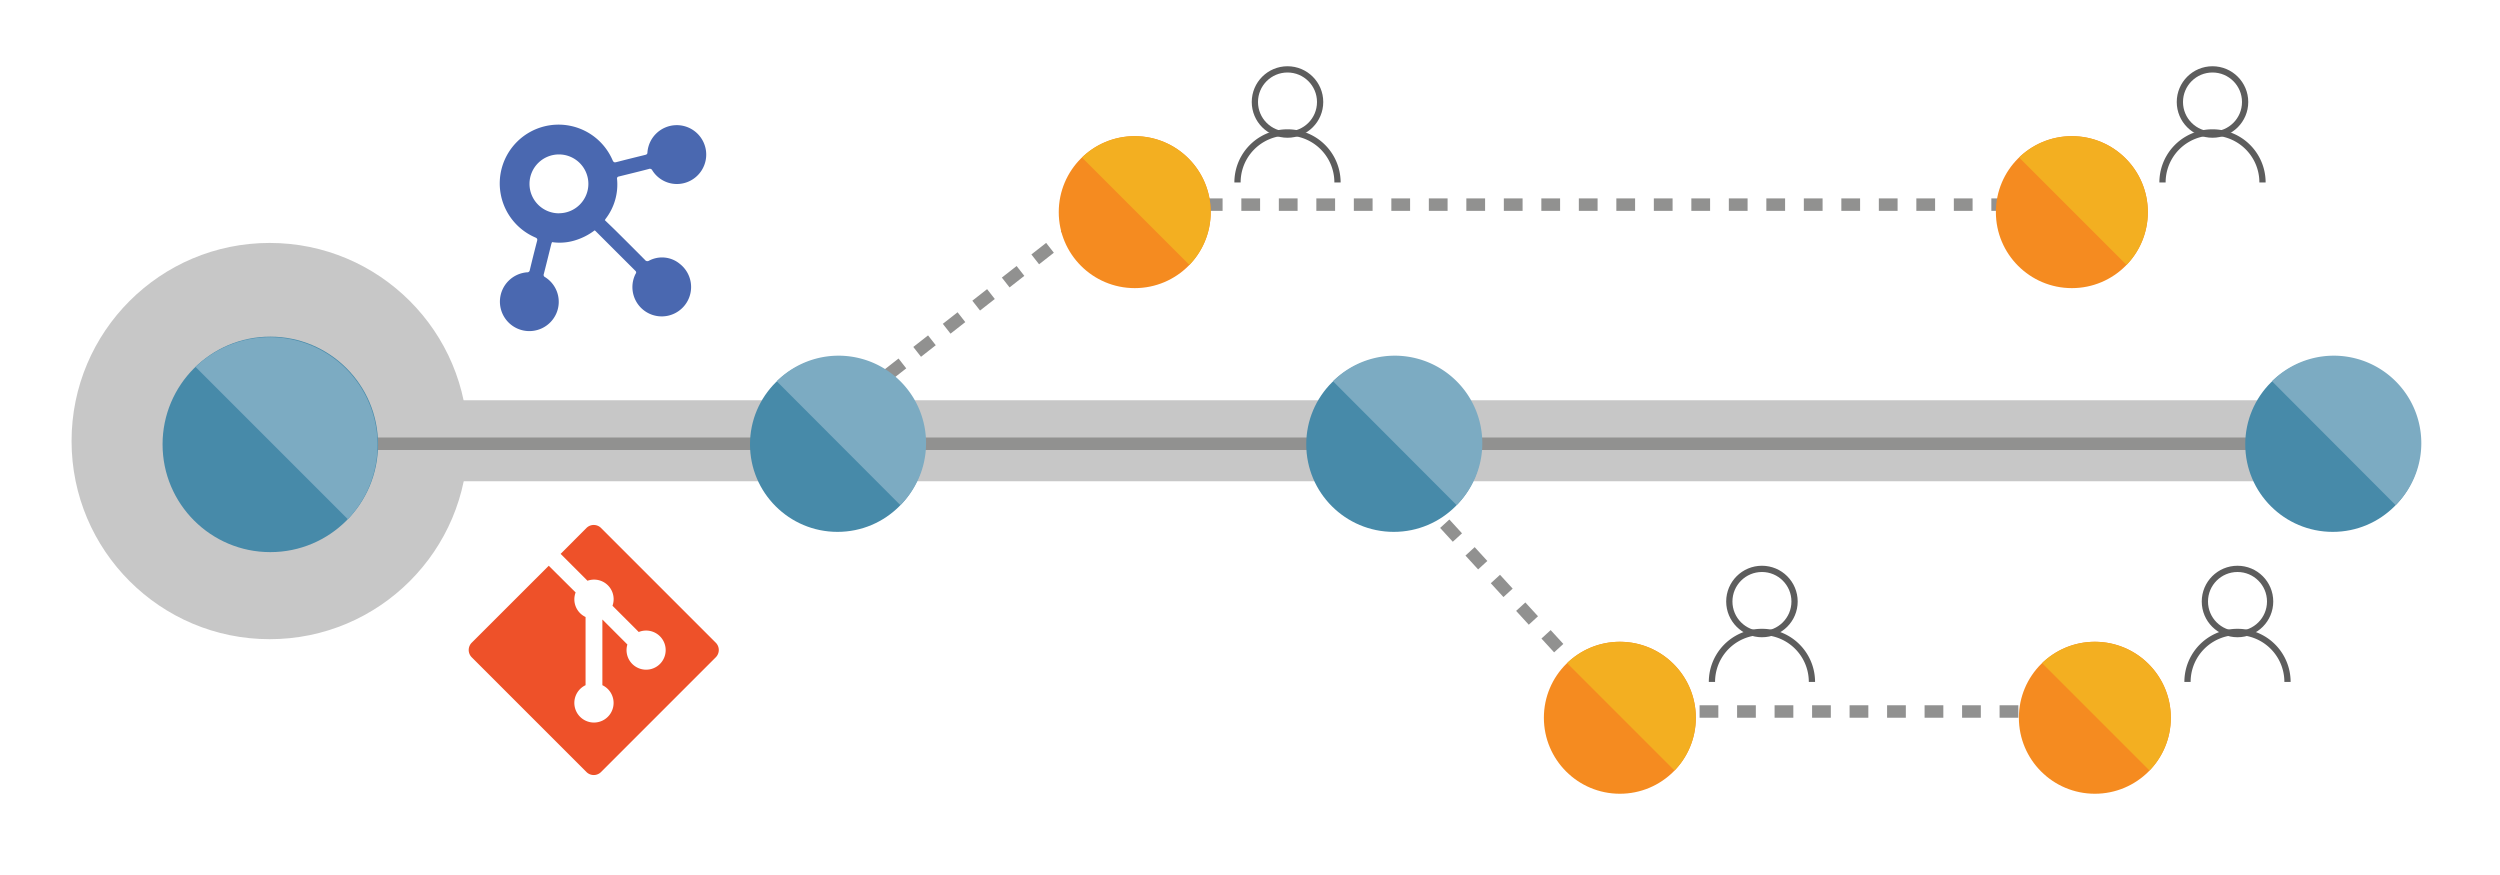 <svg id="Layer_1" data-name="Layer 1" xmlns="http://www.w3.org/2000/svg" viewBox="0 0 400 140">
  <defs>
    <style>
      .cls-1 {
        fill: #c7c7c7;
      }

      .cls-2 {
        fill: #aeaeae;
      }

      .cls-2, .cls-5 {
        stroke: #919190;
        stroke-width: 2px;
      }

      .cls-2, .cls-5, .cls-8 {
        stroke-miterlimit: 10;
      }

      .cls-3 {
        fill: #478aa9;
      }

      .cls-4 {
        fill: #7cabc2;
      }

      .cls-4, .cls-5, .cls-7 {
        fill-rule: evenodd;
      }

      .cls-5, .cls-8 {
        fill: none;
      }

      .cls-5 {
        stroke-dasharray: 3 3;
      }

      .cls-6 {
        fill: #f58b20;
      }

      .cls-7 {
        fill: #f3af21;
      }

      .cls-8 {
        stroke: #5d5d5d;
      }

      .cls-9 {
        fill: #ee5129;
      }

      .cls-10 {
        fill: #4a68b0;
      }
    </style>
  </defs>
  <title>vs-hub-docs-features-version-control</title>
  <circle class="cls-1" cx="43.15" cy="70.57" r="31.7"/>
  <rect class="cls-1" x="54.94" y="64.04" width="318" height="12.96"/>
  <line class="cls-2" x1="45.89" y1="71" x2="382" y2="71"/>
  <g>
    <circle class="cls-3" cx="43.25" cy="71.1" r="17.24"/>
    <path class="cls-4" d="M55.65,83.07A17.23,17.23,0,0,0,31.29,58.71Z"/>
  </g>
  <polyline class="cls-5" points="219 70.52 258.68 113.84 341.67 113.84"/>
  <g>
    <circle class="cls-3" cx="223" cy="71.1" r="14"/>
    <path class="cls-4" d="M233.06,80.82A14,14,0,0,0,213.28,61Z"/>
  </g>
  <g>
    <circle class="cls-3" cx="373.24" cy="71.1" r="14"/>
    <path class="cls-4" d="M383.3,80.82A14,14,0,0,0,363.52,61Z"/>
  </g>
  <polyline class="cls-5" points="127.85 71.1 176.82 32.74 332.04 32.74"/>
  <g>
    <circle class="cls-3" cx="134" cy="71.1" r="14"/>
    <path class="cls-4" d="M144.06,80.82A14,14,0,0,0,124.28,61Z"/>
  </g>
  <g>
    <g>
      <circle class="cls-6" cx="181.56" cy="33.94" r="12.16"/>
      <path class="cls-7" d="M190.3,42.38A12.15,12.15,0,0,0,173.12,25.2Z"/>
    </g>
    <g>
      <circle class="cls-6" cx="331.5" cy="33.94" r="12.16"/>
      <path class="cls-7" d="M340.24,42.38A12.15,12.15,0,0,0,323.06,25.2Z"/>
    </g>
    <g>
      <circle class="cls-6" cx="335.18" cy="114.84" r="12.16"/>
      <path class="cls-7" d="M343.92,123.28a12.15,12.15,0,0,0-17.18-17.18Z"/>
    </g>
    <g>
      <circle class="cls-6" cx="259.18" cy="114.84" r="12.16"/>
      <path class="cls-7" d="M267.92,123.28a12.15,12.15,0,0,0-17.18-17.18Z"/>
    </g>
  </g>
  <g>
    <circle class="cls-8" cx="206" cy="16.32" r="5.22"/>
    <path class="cls-8" d="M198,29.19a8,8,0,0,1,16,0"/>
  </g>
  <g>
    <circle class="cls-8" cx="281.91" cy="96.24" r="5.22"/>
    <path class="cls-8" d="M273.91,109.11a8,8,0,0,1,16,0"/>
  </g>
  <g>
    <circle class="cls-8" cx="358" cy="96.24" r="5.22"/>
    <path class="cls-8" d="M350,109.11a8,8,0,0,1,16,0"/>
  </g>
  <g>
    <circle class="cls-8" cx="354" cy="16.32" r="5.22"/>
    <path class="cls-8" d="M346,29.19a8,8,0,0,1,16,0"/>
  </g>
  <path class="cls-9" d="M114.52,102.83,96.17,84.48a1.65,1.65,0,0,0-2.34,0L89.7,88.62l4.3,4.3a3.13,3.13,0,0,1,4,4l4.2,4.2a3.13,3.13,0,1,1-1.82,2l-4-4v10.51a3.14,3.14,0,1,1-2.69,0V98.72a3.12,3.12,0,0,1-1.59-3.93L87.8,90.52,75.48,102.83a1.65,1.65,0,0,0,0,2.34l18.35,18.35a1.65,1.65,0,0,0,2.34,0l18.35-18.35A1.65,1.65,0,0,0,114.52,102.83Z"/>
  <path class="cls-10" d="M99.09,28.22c1.57-.39,3.15-.77,4.71-1.18a.43.43,0,0,1,.57.22,4.64,4.64,0,0,0,5.22,2,4.71,4.71,0,1,0-6-4.89c0,.27-.12.35-.35.41-1.55.38-3.09.76-4.63,1.16-.33.09-.45,0-.59-.29A9.41,9.41,0,1,0,85.66,38c.3.13.35.27.27.56q-.6,2.31-1.16,4.64a.4.4,0,0,1-.44.37A4.71,4.71,0,1,0,89,50.18a4.66,4.66,0,0,0-1.79-5.84.38.38,0,0,1-.2-.5c.41-1.6.8-3.2,1.2-4.8a2.48,2.48,0,0,1,.12-.3,8.36,8.36,0,0,0,3.6-.26,10,10,0,0,0,3.21-1.62l.11.07q3.2,3.2,6.41,6.4c.2.2.13.34,0,.55a4.69,4.69,0,0,0,5.37,6.6,4.7,4.7,0,0,0,1.74-8.26,4.45,4.45,0,0,0-4.93-.51.47.47,0,0,1-.64-.12q-2.17-2.19-4.36-4.36c-.68-.68-1.38-1.34-2.06-2a2.08,2.08,0,0,1,.1-.19,9,9,0,0,0,1.84-6.49C98.75,28.29,98.9,28.26,99.09,28.22Zm-9.68,5.91a4.71,4.71,0,1,1,4.73-4.69A4.71,4.71,0,0,1,89.41,34.12Z"/>
</svg>
